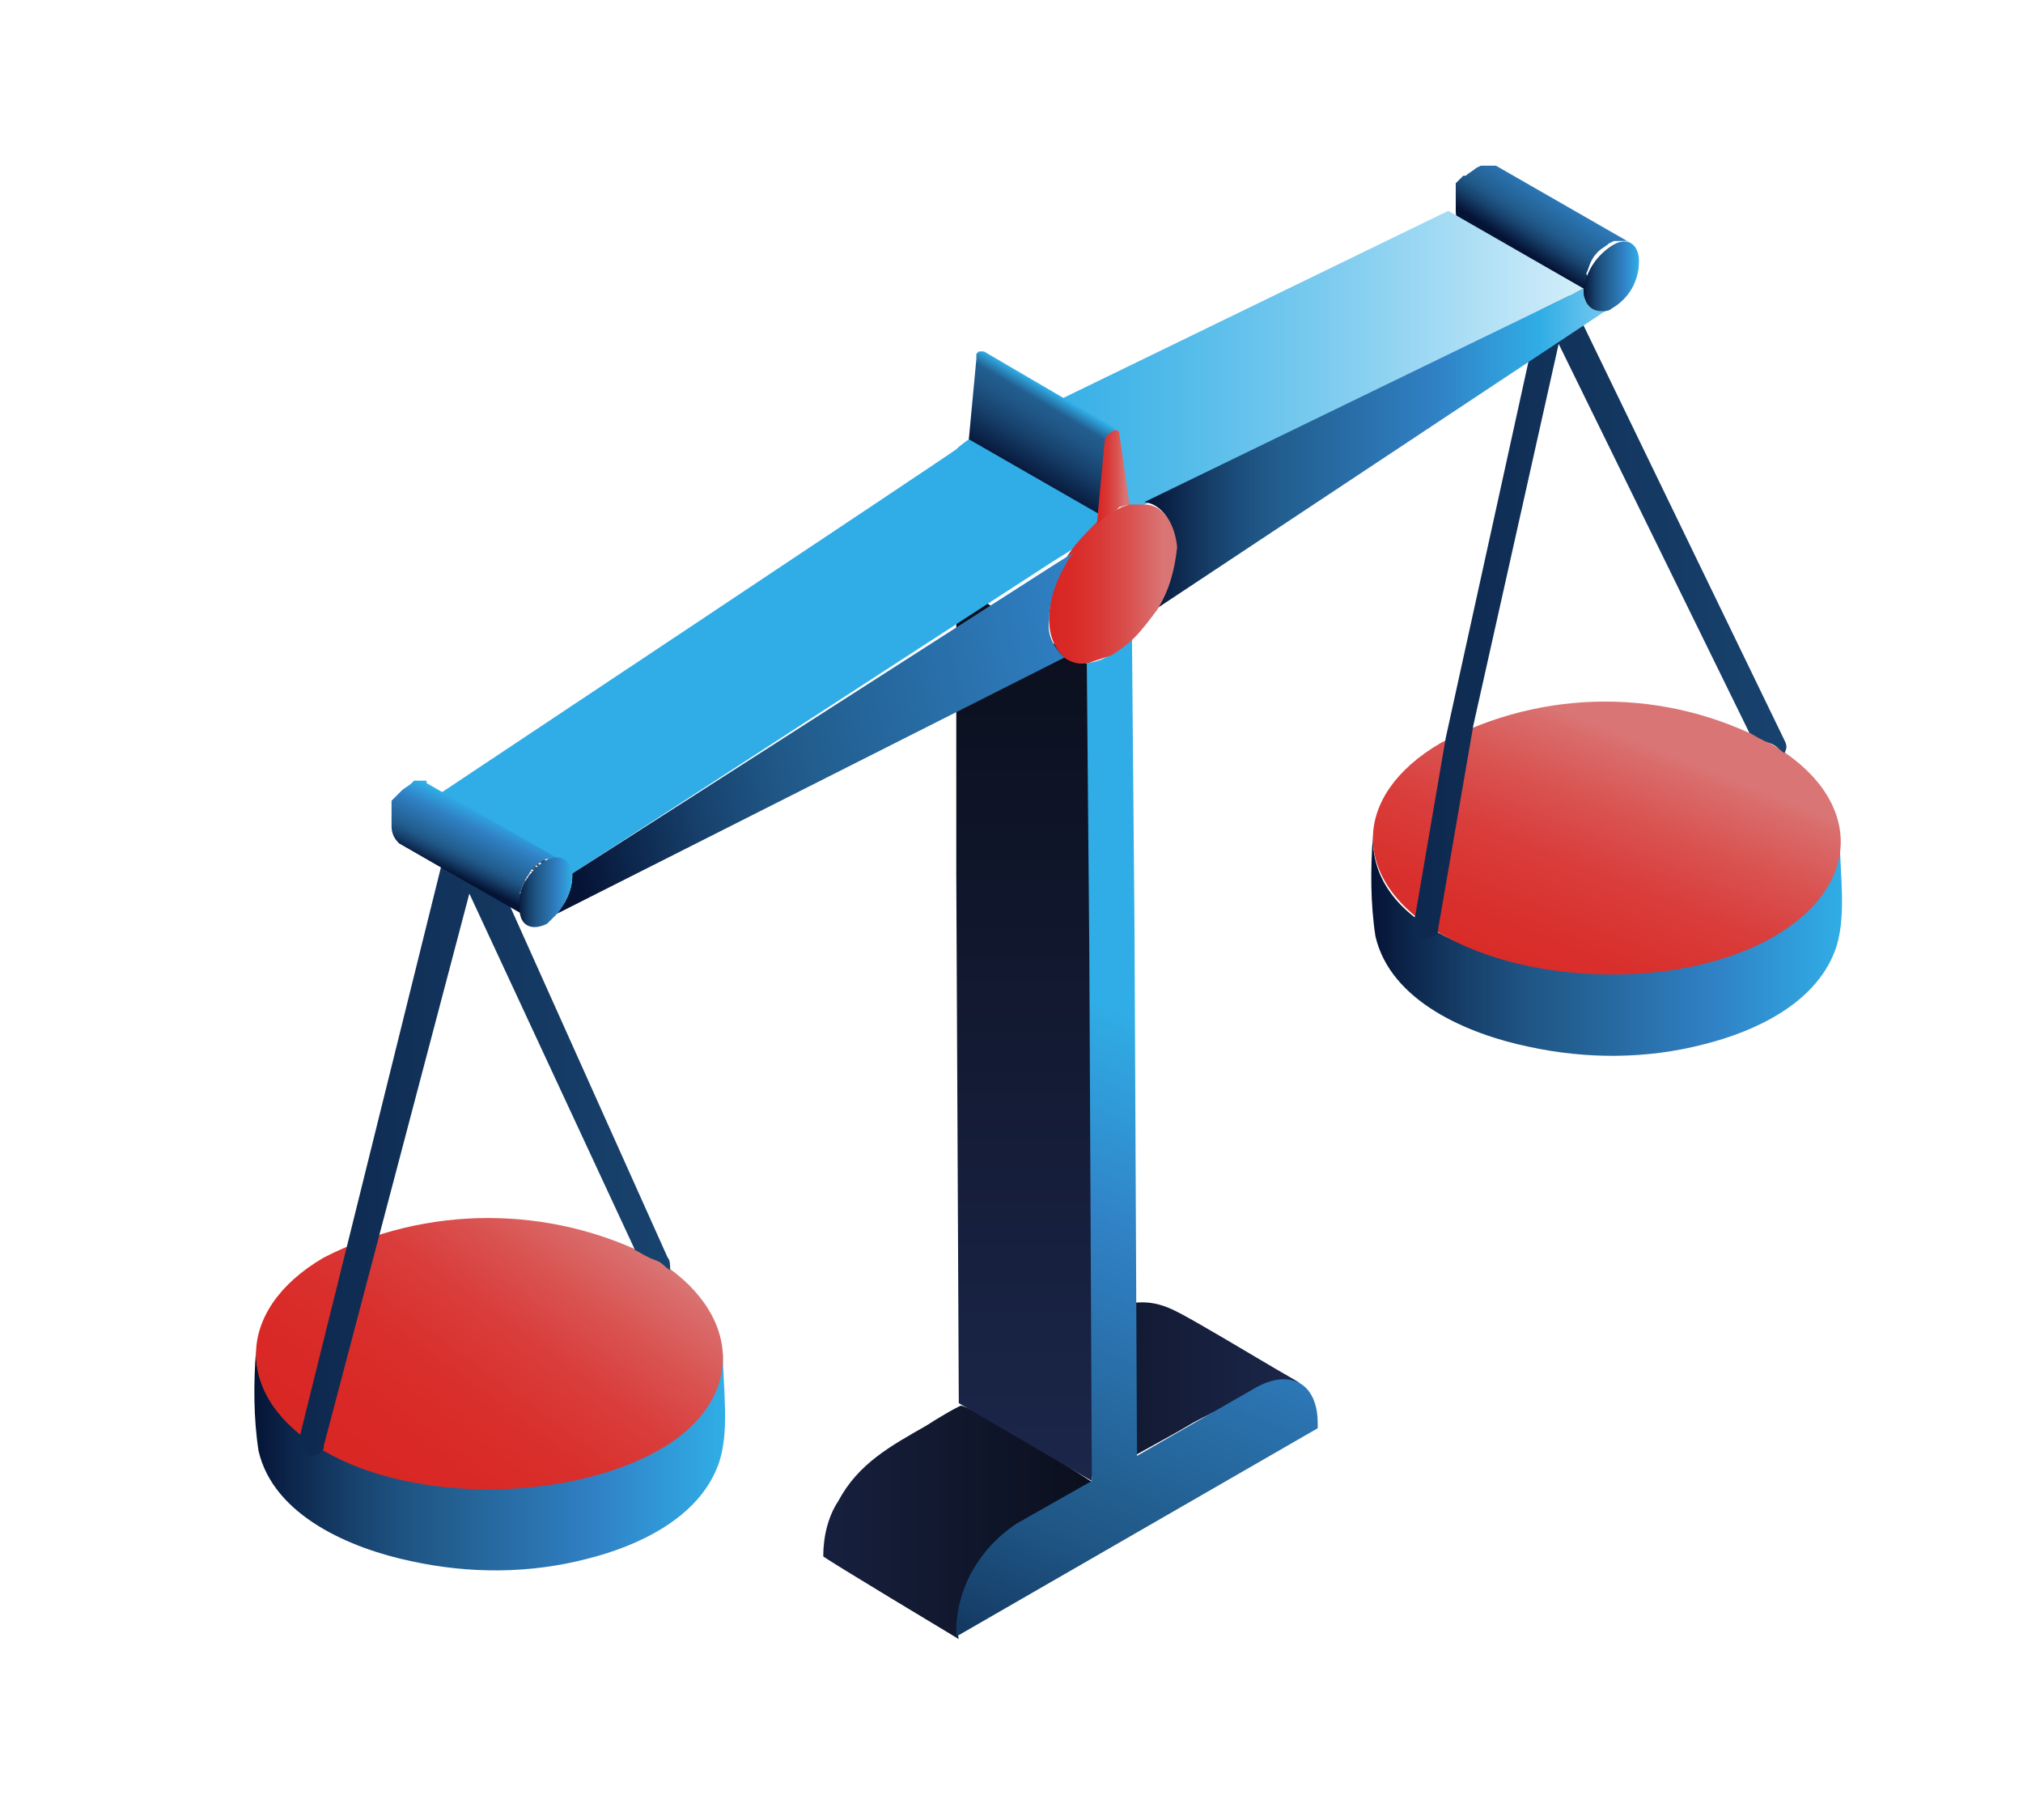 <?xml version="1.0" encoding="utf-8"?>
<!-- Generator: Adobe Illustrator 21.0.0, SVG Export Plug-In . SVG Version: 6.00 Build 0)  -->
<svg version="1.1" id="Layer_3" xmlns="http://www.w3.org/2000/svg" xmlns:xlink="http://www.w3.org/1999/xlink" x="0px" y="0px"
	 viewBox="0 0 80.6 72.5" style="enable-background:new 0 0 80.6 72.5;" xml:space="preserve">
<style type="text/css">
	.st0{fill:url(#SVGID_1_);}
	.st1{fill:url(#SVGID_2_);}
	.st2{fill:url(#SVGID_3_);}
	.st3{fill:url(#SVGID_4_);}
	.st4{fill:url(#SVGID_5_);}
	.st5{fill:url(#SVGID_6_);}
	.st6{fill:url(#SVGID_7_);}
	.st7{fill:url(#SVGID_8_);}
	.st8{clip-path:url(#SVGID_10_);}
	.st9{fill:#445961;}
	.st10{fill:#465C64;}
	.st11{fill:#485F68;}
	.st12{fill:#4A626B;}
	.st13{fill:#4C656E;}
	.st14{fill:#4E6871;}
	.st15{fill:#516B74;}
	.st16{fill:url(#SVGID_11_);}
	.st17{fill:url(#SVGID_12_);}
	.st18{fill:url(#SVGID_13_);}
	.st19{fill:url(#SVGID_14_);}
	.st20{fill:url(#SVGID_15_);}
	.st21{fill:url(#SVGID_16_);}
	.st22{fill:url(#SVGID_17_);}
	.st23{fill:url(#SVGID_18_);}
	.st24{fill:url(#SVGID_19_);}
	.st25{fill:#3A4D54;}
	.st26{clip-path:url(#SVGID_21_);}
	.st27{fill:#55707A;}
	.st28{fill:#536D77;}
	.st29{fill:#41565E;}
	.st30{fill:#3F545B;}
	.st31{fill:#3D5158;}
	.st32{fill:#3B4E55;}
	.st33{fill:#394B52;}
	.st34{fill:url(#SVGID_22_);}
	.st35{clip-path:url(#SVGID_24_);}
	.st36{fill:url(#SVGID_25_);}
	.st37{fill:url(#SVGID_26_);}
	.st38{fill:url(#SVGID_27_);}
</style>
<title>icons_features</title>
<g>
	
		<linearGradient id="SVGID_1_" gradientUnits="userSpaceOnUse" x1="54.639" y1="36.372" x2="73.359" y2="36.372" gradientTransform="matrix(1 0 0 -1 0 74)">
		<stop  offset="0" style="stop-color:#051335"/>
		<stop  offset="5.000000e-02" style="stop-color:#0A1F43"/>
		<stop  offset="0.21" style="stop-color:#17416C"/>
		<stop  offset="0.34" style="stop-color:#1F5686"/>
		<stop  offset="0.41" style="stop-color:#225E8F"/>
		<stop  offset="0.73" style="stop-color:#3081C5"/>
		<stop  offset="1" style="stop-color:#30ADE6"/>
	</linearGradient>
	<path class="st0" d="M73.2,33.7c-0.4,4.1-6.4,5.1-9.6,5s-9-1.4-8.9-5.4c-0.1,1.3-0.1,2.7,0.1,4c0.6,2.6,3.7,3.9,6.1,4.4
		c2.3,0.5,4.7,0.5,7-0.1c2-0.5,4.4-1.6,5.2-3.7c0.5-1.3,0.2-3.1,0.2-4.5L73.2,33.7z"/>
	
		<linearGradient id="SVGID_2_" gradientUnits="userSpaceOnUse" x1="59.227" y1="28.631" x2="66.137" y2="45.971" gradientTransform="matrix(1 0 0 -1 0 74)">
		<stop  offset="0" style="stop-color:#D92522"/>
		<stop  offset="0.28" style="stop-color:#D92825"/>
		<stop  offset="0.46" style="stop-color:#D9302D"/>
		<stop  offset="0.62" style="stop-color:#D93E3C"/>
		<stop  offset="0.75" style="stop-color:#D95351"/>
		<stop  offset="0.88" style="stop-color:#D96D6C"/>
		<stop  offset="0.91" style="stop-color:#D97675"/>
	</linearGradient>
	<path class="st1" d="M70.5,29.6c3.7,2.1,3.8,5.6,0.2,7.7s-9.7,2-13.3-0.1s-3.6-5.5,0-7.6C61.5,27.4,66.4,27.4,70.5,29.6z"/>
</g>
<linearGradient id="SVGID_3_" gradientUnits="userSpaceOnUse" x1="45.41" y1="50.13" x2="162.65" y2="50.13" gradientTransform="matrix(1 0 0 -1 0 74)">
	<stop  offset="0" style="stop-color:#051335"/>
	<stop  offset="5.000000e-02" style="stop-color:#0A1F43"/>
	<stop  offset="0.21" style="stop-color:#17416C"/>
	<stop  offset="0.34" style="stop-color:#1F5686"/>
	<stop  offset="0.41" style="stop-color:#225E8F"/>
	<stop  offset="0.73" style="stop-color:#3081C5"/>
	<stop  offset="1" style="stop-color:#30ADE6"/>
</linearGradient>
<path class="st2" d="M71.1,29.5l-9.3-19.2l-4.2,19.1l-1.2,7l-0.1,0.4c0,0.3,0.1,0.5,0.4,0.6h0.1c0.2,0,0.4-0.1,0.5-0.3
	c0,0,0-0.1,0-0.1l1.4-8.1l3.4-15.2l7.6,15.5c0.2,0.1,0.5,0.3,0.8,0.4s0.4,0.3,0.6,0.4C71.2,29.8,71.2,29.7,71.1,29.5z"/>
<g>
	
		<linearGradient id="SVGID_4_" gradientUnits="userSpaceOnUse" x1="10.089" y1="15.852" x2="28.799" y2="15.852" gradientTransform="matrix(1 0 0 -1 0 74)">
		<stop  offset="0" style="stop-color:#051335"/>
		<stop  offset="5.000000e-02" style="stop-color:#0A1F43"/>
		<stop  offset="0.21" style="stop-color:#17416C"/>
		<stop  offset="0.34" style="stop-color:#1F5686"/>
		<stop  offset="0.41" style="stop-color:#225E8F"/>
		<stop  offset="0.73" style="stop-color:#3081C5"/>
		<stop  offset="1" style="stop-color:#30ADE6"/>
	</linearGradient>
	<path class="st3" d="M28.7,54.2c-0.4,4.1-6.4,5.1-9.6,5s-8.9-1.4-8.9-5.4c-0.1,1.3-0.1,2.7,0.1,4c0.6,2.6,3.7,3.9,6.1,4.4
		c2.3,0.5,4.7,0.5,7-0.1c2-0.5,4.4-1.6,5.2-3.7c0.5-1.3,0.2-3.1,0.2-4.5L28.7,54.2z"/>
	
		<linearGradient id="SVGID_5_" gradientUnits="userSpaceOnUse" x1="13.514" y1="11.845" x2="24.614" y2="27.015" gradientTransform="matrix(1 0 0 -1 0 74)">
		<stop  offset="0" style="stop-color:#D92522"/>
		<stop  offset="0.28" style="stop-color:#D92825"/>
		<stop  offset="0.46" style="stop-color:#D9302D"/>
		<stop  offset="0.62" style="stop-color:#D93E3C"/>
		<stop  offset="0.75" style="stop-color:#D95351"/>
		<stop  offset="0.88" style="stop-color:#D96D6C"/>
		<stop  offset="0.91" style="stop-color:#D97675"/>
	</linearGradient>
	<path class="st4" d="M26,50.1c3.6,2.1,3.8,5.7,0.2,7.7s-9.7,2.1-13.3,0s-3.6-5.6,0-7.7C17,48,21.9,48,26,50.1z"/>
</g>
<linearGradient id="SVGID_6_" gradientUnits="userSpaceOnUse" x1="0.87" y1="29.27" x2="118.1" y2="29.27" gradientTransform="matrix(1 0 0 -1 0 74)">
	<stop  offset="0" style="stop-color:#051335"/>
	<stop  offset="5.000000e-02" style="stop-color:#0A1F43"/>
	<stop  offset="0.21" style="stop-color:#17416C"/>
	<stop  offset="0.34" style="stop-color:#1F5686"/>
	<stop  offset="0.41" style="stop-color:#225E8F"/>
	<stop  offset="0.73" style="stop-color:#3081C5"/>
	<stop  offset="1" style="stop-color:#30ADE6"/>
</linearGradient>
<path class="st5" d="M26.6,50.1l-8.3-18.5l-6.3,25.4l-0.1,0.4c0,0.3,0.1,0.5,0.4,0.6h0.1c0.2,0,0.4-0.1,0.5-0.3c0,0,0-0.1,0-0.1
	l5.8-22l6.6,14.2c0.2,0.1,0.5,0.3,0.8,0.4s0.4,0.3,0.6,0.4C26.7,50.4,26.7,50.2,26.6,50.1z"/>
<g>
	
		<linearGradient id="SVGID_7_" gradientUnits="userSpaceOnUse" x1="38.2" y1="18.57" x2="51.78" y2="18.57" gradientTransform="matrix(1 0 0 -1 0 74)">
		<stop  offset="0" style="stop-color:#0A0E1B"/>
		<stop  offset="1" style="stop-color:#1B264A"/>
	</linearGradient>
	<path class="st6" d="M51,55c0.3,0,0.5,0,0.8,0.1c-1.4-0.8-2.7-1.6-4.1-2.4c-0.9-0.5-1.5-0.9-2.5-0.8c-0.4,0.1-0.7,0.3-1.1,0.5
		c-0.8,0.5-1.7,1-2.5,1.5c-1.1,0.6-2.2,1.3-3.3,1.9c1.1,0.7,2.3,1.3,3.4,2c0.5,0.3,1.1,0.8,1.7,1c0.5,0.1,0.6-0.1,1.1-0.4
		c1-0.6,2-1.1,3-1.7C48.4,56.2,50.2,55.4,51,55z"/>
	
		<linearGradient id="SVGID_8_" gradientUnits="userSpaceOnUse" x1="28.82" y1="13.46" x2="44.23" y2="13.46" gradientTransform="matrix(1 0 0 -1 0 74)">
		<stop  offset="0" style="stop-color:#1B264A"/>
		<stop  offset="1" style="stop-color:#0A0E1B"/>
	</linearGradient>
	<path class="st7" d="M38.2,64.4c0.5-2.9,3.1-4,5.4-5.3c0,0-4.3-2.8-5.3-3.1c-0.1,0-1.1,0.6-1.4,0.8c-1.4,0.8-2.7,1.5-3.5,3
		c-0.4,0.6-0.6,1.4-0.6,2.2c-0.1,0,5.4,3.3,5.4,3.3C38.1,64.9,38.1,64.6,38.2,64.4z"/>
</g>
<g>
	<g>
		<g>
			<defs>
				<path id="SVGID_9_" d="M63.4,12.3L58,9.2c0.1,0.1,0.2,0.1,0.3,0.1l5.4,3.1C63.6,12.4,63.5,12.4,63.4,12.3z"/>
			</defs>
			<clipPath id="SVGID_10_">
				<use xlink:href="#SVGID_9_"  style="overflow:visible;"/>
			</clipPath>
			<g class="st8">
				<g>
					<polyline class="st9" points="63.4,12.3 58,9.2 58.1,9.2 63.4,12.3 63.4,12.3 					"/>
					<path class="st10" d="M63.4,12.3l-5.3-3.1h0L63.4,12.3L63.4,12.3"/>
					<path class="st11" d="M63.5,12.4l-5.4-3.1h0.1L63.5,12.4L63.5,12.4"/>
					<path class="st12" d="M63.5,12.4l-5.4-3.1h0.1L63.5,12.4L63.5,12.4"/>
					<path class="st13" d="M63.6,12.4l-5.4-3.1h0.1L63.6,12.4L63.6,12.4"/>
					<path class="st14" d="M63.7,12.4l-5.4-3.1h0.1L63.7,12.4L63.7,12.4"/>
					<path class="st15" d="M63.7,12.4l-5.4-3.1l0,0L63.7,12.4L63.7,12.4"/>
				</g>
			</g>
		</g>
	</g>
	
		<linearGradient id="SVGID_11_" gradientUnits="userSpaceOnUse" x1="60.761" y1="63.988" x2="63.221" y2="67.818" gradientTransform="matrix(1 0 0 -1 0 74)">
		<stop  offset="0" style="stop-color:#051335"/>
		<stop  offset="4.000000e-02" style="stop-color:#0A1F43"/>
		<stop  offset="0.15" style="stop-color:#17416C"/>
		<stop  offset="0.24" style="stop-color:#1F5686"/>
		<stop  offset="0.29" style="stop-color:#225E8F"/>
		<stop  offset="0.62" style="stop-color:#3081C5"/>
		<stop  offset="0.84" style="stop-color:#30ADE6"/>
		<stop  offset="1" style="stop-color:#7ECCF0"/>
	</linearGradient>
	<path class="st16" d="M64.6,9.6h0.2L65,9.7l0,0l-5.4-3.1l0,0h0h-0.1h-0.3h-0.1H59l0,0l-0.2,0.1c-0.1,0.1-0.3,0.2-0.4,0.3l0,0l0,0
		L58.3,7l-0.1,0.1l-0.1,0.1l-0.1,0.1l0,0l0,0l0,0L58,7.5v0.1v0.1v0.1v0.1l0,0V8v0.1c0,0.1,0,0.1,0,0.1c0,0.1,0,0.1,0,0.1
		s0,0.1,0,0.1c0,0.3,0.1,0.5,0.3,0.7l5.4,3.1c-0.2-0.2-0.3-0.4-0.3-0.7c0,0,0-0.1,0-0.1c-0.1-0.2-0.1-0.3-0.2-0.5l0,0
		c0.1-0.2,0.1-0.3,0.2-0.5l0,0c0.1-0.2,0.2-0.3,0.3-0.4l0,0c0.1-0.1,0.3-0.2,0.4-0.3l0.2-0.1l0,0L64.6,9.6z"/>
	
		<linearGradient id="SVGID_12_" gradientUnits="userSpaceOnUse" x1="40.815" y1="14.97" x2="40.815" y2="50.66" gradientTransform="matrix(1 0 0 -1 0 74)">
		<stop  offset="0" style="stop-color:#1B264A"/>
		<stop  offset="1" style="stop-color:#0A0E1B"/>
	</linearGradient>
	<polygon class="st17" points="43.5,38 43.4,26.5 38.1,23.3 38.1,34.8 38.2,55.9 43.5,59 	"/>
	
		<linearGradient id="SVGID_13_" gradientUnits="userSpaceOnUse" x1="47.931" y1="32.284" x2="35.952" y2="4.424" gradientTransform="matrix(1 0 0 -1 0 74)">
		<stop  offset="0" style="stop-color:#30ADE6"/>
		<stop  offset="0.27" style="stop-color:#3081C5"/>
		<stop  offset="0.59" style="stop-color:#225E8F"/>
		<stop  offset="0.66" style="stop-color:#1F5686"/>
		<stop  offset="0.79" style="stop-color:#17416C"/>
		<stop  offset="0.95" style="stop-color:#0A1F43"/>
		<stop  offset="1" style="stop-color:#051335"/>
	</linearGradient>
	<path class="st18" d="M52.5,56.7c0-1.6-1.1-2.2-2.5-1.4L45.3,58l-0.1-21.1l-0.1-11.5c-0.3,0.3-0.6,0.5-0.9,0.7
		c-0.3,0.2-0.6,0.3-0.9,0.3l0.1,11.5L43.5,59l0,0l-3,1.7c-1.5,1-2.4,2.6-2.4,4.3v0.2l14.4-8.3V56.7z"/>
	
		<linearGradient id="SVGID_14_" gradientUnits="userSpaceOnUse" x1="39.83" y1="59.66" x2="63.1" y2="59.66" gradientTransform="matrix(1 0 0 -1 0 74)">
		<stop  offset="0" style="stop-color:#30ADE6"/>
		<stop  offset="0.12" style="stop-color:#39B1E7"/>
		<stop  offset="0.31" style="stop-color:#53BBEA"/>
		<stop  offset="0.56" style="stop-color:#7CCBEF"/>
		<stop  offset="0.85" style="stop-color:#B5E2F6"/>
		<stop  offset="1" style="stop-color:#D4EEFA"/>
	</linearGradient>
	<polygon class="st19" points="45.2,20.3 39.8,17.1 57.7,8.4 63.1,11.5 	"/>
	
		<linearGradient id="SVGID_15_" gradientUnits="userSpaceOnUse" x1="45.6" y1="56.075" x2="64.34" y2="56.075" gradientTransform="matrix(1 0 0 -1 0 74)">
		<stop  offset="0" style="stop-color:#051335"/>
		<stop  offset="4.000000e-02" style="stop-color:#0A1F43"/>
		<stop  offset="0.15" style="stop-color:#17416C"/>
		<stop  offset="0.24" style="stop-color:#1F5686"/>
		<stop  offset="0.29" style="stop-color:#225E8F"/>
		<stop  offset="0.62" style="stop-color:#3081C5"/>
		<stop  offset="0.84" style="stop-color:#30ADE6"/>
		<stop  offset="1" style="stop-color:#7ECCF0"/>
	</linearGradient>
	<path class="st20" d="M63.1,11.6c0,0.5,0.3,0.8,0.7,0.8l0.6-0.3L46,24.3c0.5-0.8,0.7-1.6,0.8-2.5c0-1-0.5-1.7-1.2-1.8l0,0l17.5-8.5
		C63.1,11.5,63.1,11.6,63.1,11.6z"/>
	
		<linearGradient id="SVGID_16_" gradientUnits="userSpaceOnUse" x1="50.4" y1="47.96" x2="50.87" y2="47.96" gradientTransform="matrix(1 0 0 -1 0 74)">
		<stop  offset="0" style="stop-color:#30ADE6"/>
		<stop  offset="0.12" style="stop-color:#39B1E7"/>
		<stop  offset="0.31" style="stop-color:#53BBEA"/>
		<stop  offset="0.56" style="stop-color:#7CCBEF"/>
		<stop  offset="0.85" style="stop-color:#B5E2F6"/>
		<stop  offset="1" style="stop-color:#D4EEFA"/>
	</linearGradient>
	<path class="st21" d="M38.9,17.3c-0.3,0.2-0.6,0.4-0.8,0.6C38,18,17.4,31.7,17.4,31.7l5.4,3.1l19.1-12.4l0.8-0.5l0,0l0.1-0.1
		l0.2-0.2l0.2-0.2l0.3-0.3l0.2-0.1c0.2-0.2,0.4-0.4,0.7-0.5L38.9,17.3z"/>
	
		<linearGradient id="SVGID_17_" gradientUnits="userSpaceOnUse" x1="40.494" y1="55.196" x2="42.468" y2="58.507" gradientTransform="matrix(1 0 0 -1 0 74)">
		<stop  offset="0" style="stop-color:#051335"/>
		<stop  offset="9.000000e-02" style="stop-color:#0A1F43"/>
		<stop  offset="0.38" style="stop-color:#17416C"/>
		<stop  offset="0.61" style="stop-color:#1F5686"/>
		<stop  offset="0.75" style="stop-color:#225E8F"/>
		<stop  offset="0.9" style="stop-color:#30ADE6"/>
		<stop  offset="1" style="stop-color:#7ECCF0"/>
	</linearGradient>
	<path class="st22" d="M44.5,17.1L39.2,14H39l0,0h0l-0.1,0.1l0,0l0,0l0,0l0,0l0,0l0,0v0.2l0,0l-0.3,3.2l5.4,3.1l0.3-3.2
		c0-0.1,0.1-0.2,0.1-0.3l0,0C44.4,17,44.5,17.1,44.5,17.1z"/>
	
		<linearGradient id="SVGID_18_" gradientUnits="userSpaceOnUse" x1="41.8" y1="50.77" x2="46.8" y2="50.77" gradientTransform="matrix(1 0 0 -1 0 74)">
		<stop  offset="0" style="stop-color:#D92522"/>
		<stop  offset="0.18" style="stop-color:#D92A27"/>
		<stop  offset="0.4" style="stop-color:#D93936"/>
		<stop  offset="0.64" style="stop-color:#D9514F"/>
		<stop  offset="0.89" style="stop-color:#D97372"/>
		<stop  offset="0.91" style="stop-color:#D97675"/>
	</linearGradient>
	<path class="st23" d="M45.6,20.1c-0.2,0-0.4,0-0.6,0l-0.3,0.1l-0.4,0.2c-0.2,0.1-0.5,0.3-0.7,0.5c-0.3,0.3-0.6,0.6-0.9,1
		c-0.6,0.8-0.9,1.8-0.9,2.8c0,0.6,0.2,1.1,0.6,1.5c0.3,0.2,0.6,0.3,1,0.2c0.3-0.1,0.6-0.2,0.9-0.3c0.3-0.2,0.6-0.4,0.9-0.7
		c0.3-0.3,0.6-0.7,0.9-1.1c0.5-0.8,0.7-1.6,0.8-2.5C46.8,20.8,46.3,20.1,45.6,20.1z"/>
	
		<linearGradient id="SVGID_19_" gradientUnits="userSpaceOnUse" x1="43.59" y1="55.009" x2="44.98" y2="55.009" gradientTransform="matrix(1 0 0 -1 0 74)">
		<stop  offset="0" style="stop-color:#D92522"/>
		<stop  offset="0.18" style="stop-color:#D92A27"/>
		<stop  offset="0.4" style="stop-color:#D93936"/>
		<stop  offset="0.64" style="stop-color:#D9514F"/>
		<stop  offset="0.89" style="stop-color:#D97372"/>
		<stop  offset="0.91" style="stop-color:#D97675"/>
	</linearGradient>
	<path class="st24" d="M44.6,20.2l0.4-0.1l-0.4-2.8c0-0.2-0.2-0.2-0.3-0.1c-0.2,0.1-0.3,0.3-0.3,0.5l-0.3,3.2
		c0.2-0.2,0.4-0.4,0.7-0.5L44.6,20.2z"/>
	<polygon class="st25" points="22.1,36.5 16.8,33.4 16.8,33.3 22.1,36.4 	"/>
	<g>
		<g>
			<defs>
				<path id="SVGID_20_" d="M17.4,31.8l5.4,3.1c0,0.6-0.3,1.1-0.6,1.5l-5.4-3.1C17.2,32.9,17.4,32.3,17.4,31.8z"/>
			</defs>
			<clipPath id="SVGID_21_">
				<use xlink:href="#SVGID_20_"  style="overflow:visible;"/>
			</clipPath>
			<g class="st26">
				<g>
					<path class="st27" d="M22.1,36.4l-5.4-3.1l0,0L22.1,36.4L22.1,36.4"/>
					<path class="st28" d="M22.2,36.4l-5.4-3.1l0.1-0.1l5.4,3.1L22.2,36.4"/>
					<path class="st15" d="M22.3,36.3l-5.4-3.1L17,33l5.4,3.1L22.3,36.3"/>
					<path class="st14" d="M22.4,36.2L17,33l0.1-0.1l5.4,3.1L22.4,36.2"/>
					<path class="st13" d="M22.4,36.1L17.1,33l0.1-0.1L22.4,36.1L22.4,36.1"/>
					<path class="st12" d="M22.5,36l-5.4-3.1l0-0.1L22.5,36L22.5,36"/>
					<path class="st11" d="M22.5,35.9l-5.4-3.1v-0.1L22.5,35.9L22.5,35.9"/>
					<path class="st10" d="M22.6,35.8l-5.4-3.1v-0.1L22.6,35.8L22.6,35.8"/>
					<path class="st9" d="M22.6,35.7l-5.4-3.1v-0.1L22.6,35.7L22.6,35.7"/>
					<path class="st29" d="M22.7,35.6l-5.4-3.1v-0.1L22.7,35.6L22.7,35.6"/>
					<path class="st30" d="M22.7,35.5l-5.4-3.1v-0.1l5.4,3.1V35.5"/>
					<path class="st31" d="M22.7,35.4l-5.4-3.1v-0.1l5.4,3.1V35.4"/>
					<path class="st32" d="M22.8,35.3l-5.4-3.1c0-0.1,0-0.1,0-0.1l5.4,3.1C22.8,35.2,22.8,35.2,22.8,35.3"/>
					<path class="st33" d="M22.8,35.1L17.4,32c0-0.1,0-0.1,0-0.2l5.4,3.1C22.8,35,22.8,35,22.8,35.1"/>
				</g>
			</g>
		</g>
	</g>
	
		<linearGradient id="SVGID_22_" gradientUnits="userSpaceOnUse" x1="22.172" y1="42.362" x2="56.802" y2="50.482" gradientTransform="matrix(1 0 0 -1 0 74)">
		<stop  offset="0" style="stop-color:#051335"/>
		<stop  offset="4.000000e-02" style="stop-color:#0A1F43"/>
		<stop  offset="0.15" style="stop-color:#17416C"/>
		<stop  offset="0.24" style="stop-color:#1F5686"/>
		<stop  offset="0.29" style="stop-color:#225E8F"/>
		<stop  offset="0.62" style="stop-color:#3081C5"/>
		<stop  offset="0.84" style="stop-color:#30ADE6"/>
		<stop  offset="0.88" style="stop-color:#33AEE6"/>
		<stop  offset="0.92" style="stop-color:#3CB2E8"/>
		<stop  offset="0.95" style="stop-color:#4CB8EA"/>
		<stop  offset="0.98" style="stop-color:#63C1ED"/>
		<stop  offset="1" style="stop-color:#7ECCF0"/>
	</linearGradient>
	<path class="st34" d="M42.4,22.6c0.1-0.2,0.2-0.4,0.4-0.6l0,0l-0.8,0.5L22.8,34.8c0,0,0,0.1,0,0.1c0,0.6-0.3,1.1-0.6,1.5l-0.4,0.2
		l20.6-10.4c-0.4-0.4-0.7-0.9-0.6-1.5C41.8,24,42,23.3,42.4,22.6L42.4,22.6z"/>
	<g>
		<g>
			<defs>
				<path id="SVGID_23_" d="M22.8,34.9l-5.4-3.1c0,0,0-0.1,0-0.1L22.8,34.9C22.8,34.8,22.8,34.9,22.8,34.9z"/>
			</defs>
			<clipPath id="SVGID_24_">
				<use xlink:href="#SVGID_23_"  style="overflow:visible;"/>
			</clipPath>
			<g class="st35">
				<g>
					<path class="st33" d="M22.8,34.9l-5.4-3.1c0,0,0-0.1,0-0.1L22.8,34.9C22.8,34.8,22.8,34.9,22.8,34.9"/>
				</g>
			</g>
		</g>
	</g>
	
		<linearGradient id="SVGID_25_" gradientUnits="userSpaceOnUse" x1="18.218" y1="39.082" x2="19.648" y2="42.072" gradientTransform="matrix(1 0 0 -1 0 74)">
		<stop  offset="0" style="stop-color:#051335"/>
		<stop  offset="4.000000e-02" style="stop-color:#0A1F43"/>
		<stop  offset="0.15" style="stop-color:#17416C"/>
		<stop  offset="0.24" style="stop-color:#1F5686"/>
		<stop  offset="0.29" style="stop-color:#225E8F"/>
		<stop  offset="0.62" style="stop-color:#3081C5"/>
		<stop  offset="0.84" style="stop-color:#30ADE6"/>
		<stop  offset="1" style="stop-color:#7ECCF0"/>
	</linearGradient>
	<path class="st36" d="M20.7,35.6c0.1-0.2,0.1-0.4,0.2-0.5l0,0c0.1-0.2,0.2-0.3,0.3-0.5l0,0c0.1-0.1,0.3-0.2,0.4-0.3l0.2-0.1l0,0
		h0.2h0.2l0.2,0.1l-5.4-3.1l0,0h0l0-0.1h-0.3h-0.1h-0.1l0,0l-0.1,0.1c-0.1,0.1-0.3,0.2-0.4,0.3v0l0,0L16,31.5l-0.1,0.1l-0.1,0.1
		l-0.1,0.1l-0.1,0.1l0,0v0.1V32v0.1v0.1v0.1v0.1l0,0l0,0v0.1c0,0.1,0,0.1,0,0.2c0,0.1,0,0.1,0,0.2c0,0.3,0.1,0.5,0.3,0.7l5.4,3.1
		C21.1,36.5,21,36.3,21,36c0-0.2,0-0.4,0.1-0.5L20.7,35.6z"/>
	
		<linearGradient id="SVGID_26_" gradientUnits="userSpaceOnUse" x1="20.62" y1="38.474" x2="22.8" y2="38.474" gradientTransform="matrix(1 0 0 -1 0 74)">
		<stop  offset="0" style="stop-color:#051335"/>
		<stop  offset="5.000000e-02" style="stop-color:#0A1F43"/>
		<stop  offset="0.21" style="stop-color:#17416C"/>
		<stop  offset="0.34" style="stop-color:#1F5686"/>
		<stop  offset="0.41" style="stop-color:#225E8F"/>
		<stop  offset="0.73" style="stop-color:#3081C5"/>
		<stop  offset="1" style="stop-color:#30ADE6"/>
	</linearGradient>
	<path class="st37" d="M21.7,34.3c0.6-0.3,1-0.1,1.1,0.5c0,0,0,0.1,0,0.1c0,0.6-0.3,1.1-0.6,1.5c-0.1,0.1-0.3,0.3-0.4,0.4
		c-0.6,0.3-1.1,0.1-1.1-0.6C20.6,35.4,21.1,34.7,21.7,34.3z"/>
	
		<linearGradient id="SVGID_27_" gradientUnits="userSpaceOnUse" x1="63.09" y1="63.001" x2="65.28" y2="63.001" gradientTransform="matrix(1 0 0 -1 0 74)">
		<stop  offset="0" style="stop-color:#051335"/>
		<stop  offset="5.000000e-02" style="stop-color:#0A1F43"/>
		<stop  offset="0.21" style="stop-color:#17416C"/>
		<stop  offset="0.34" style="stop-color:#1F5686"/>
		<stop  offset="0.41" style="stop-color:#225E8F"/>
		<stop  offset="0.73" style="stop-color:#3081C5"/>
		<stop  offset="1" style="stop-color:#30ADE6"/>
	</linearGradient>
	<path class="st38" d="M64.2,9.8c0.6-0.4,1.1-0.1,1.1,0.6c0,0.8-0.4,1.5-1.1,1.9c-0.1,0.1-0.3,0.1-0.4,0.1c-0.4,0-0.7-0.3-0.7-0.8
		c0,0,0-0.1,0-0.1C63.2,10.8,63.6,10.2,64.2,9.8z"/>
</g>
</svg>
